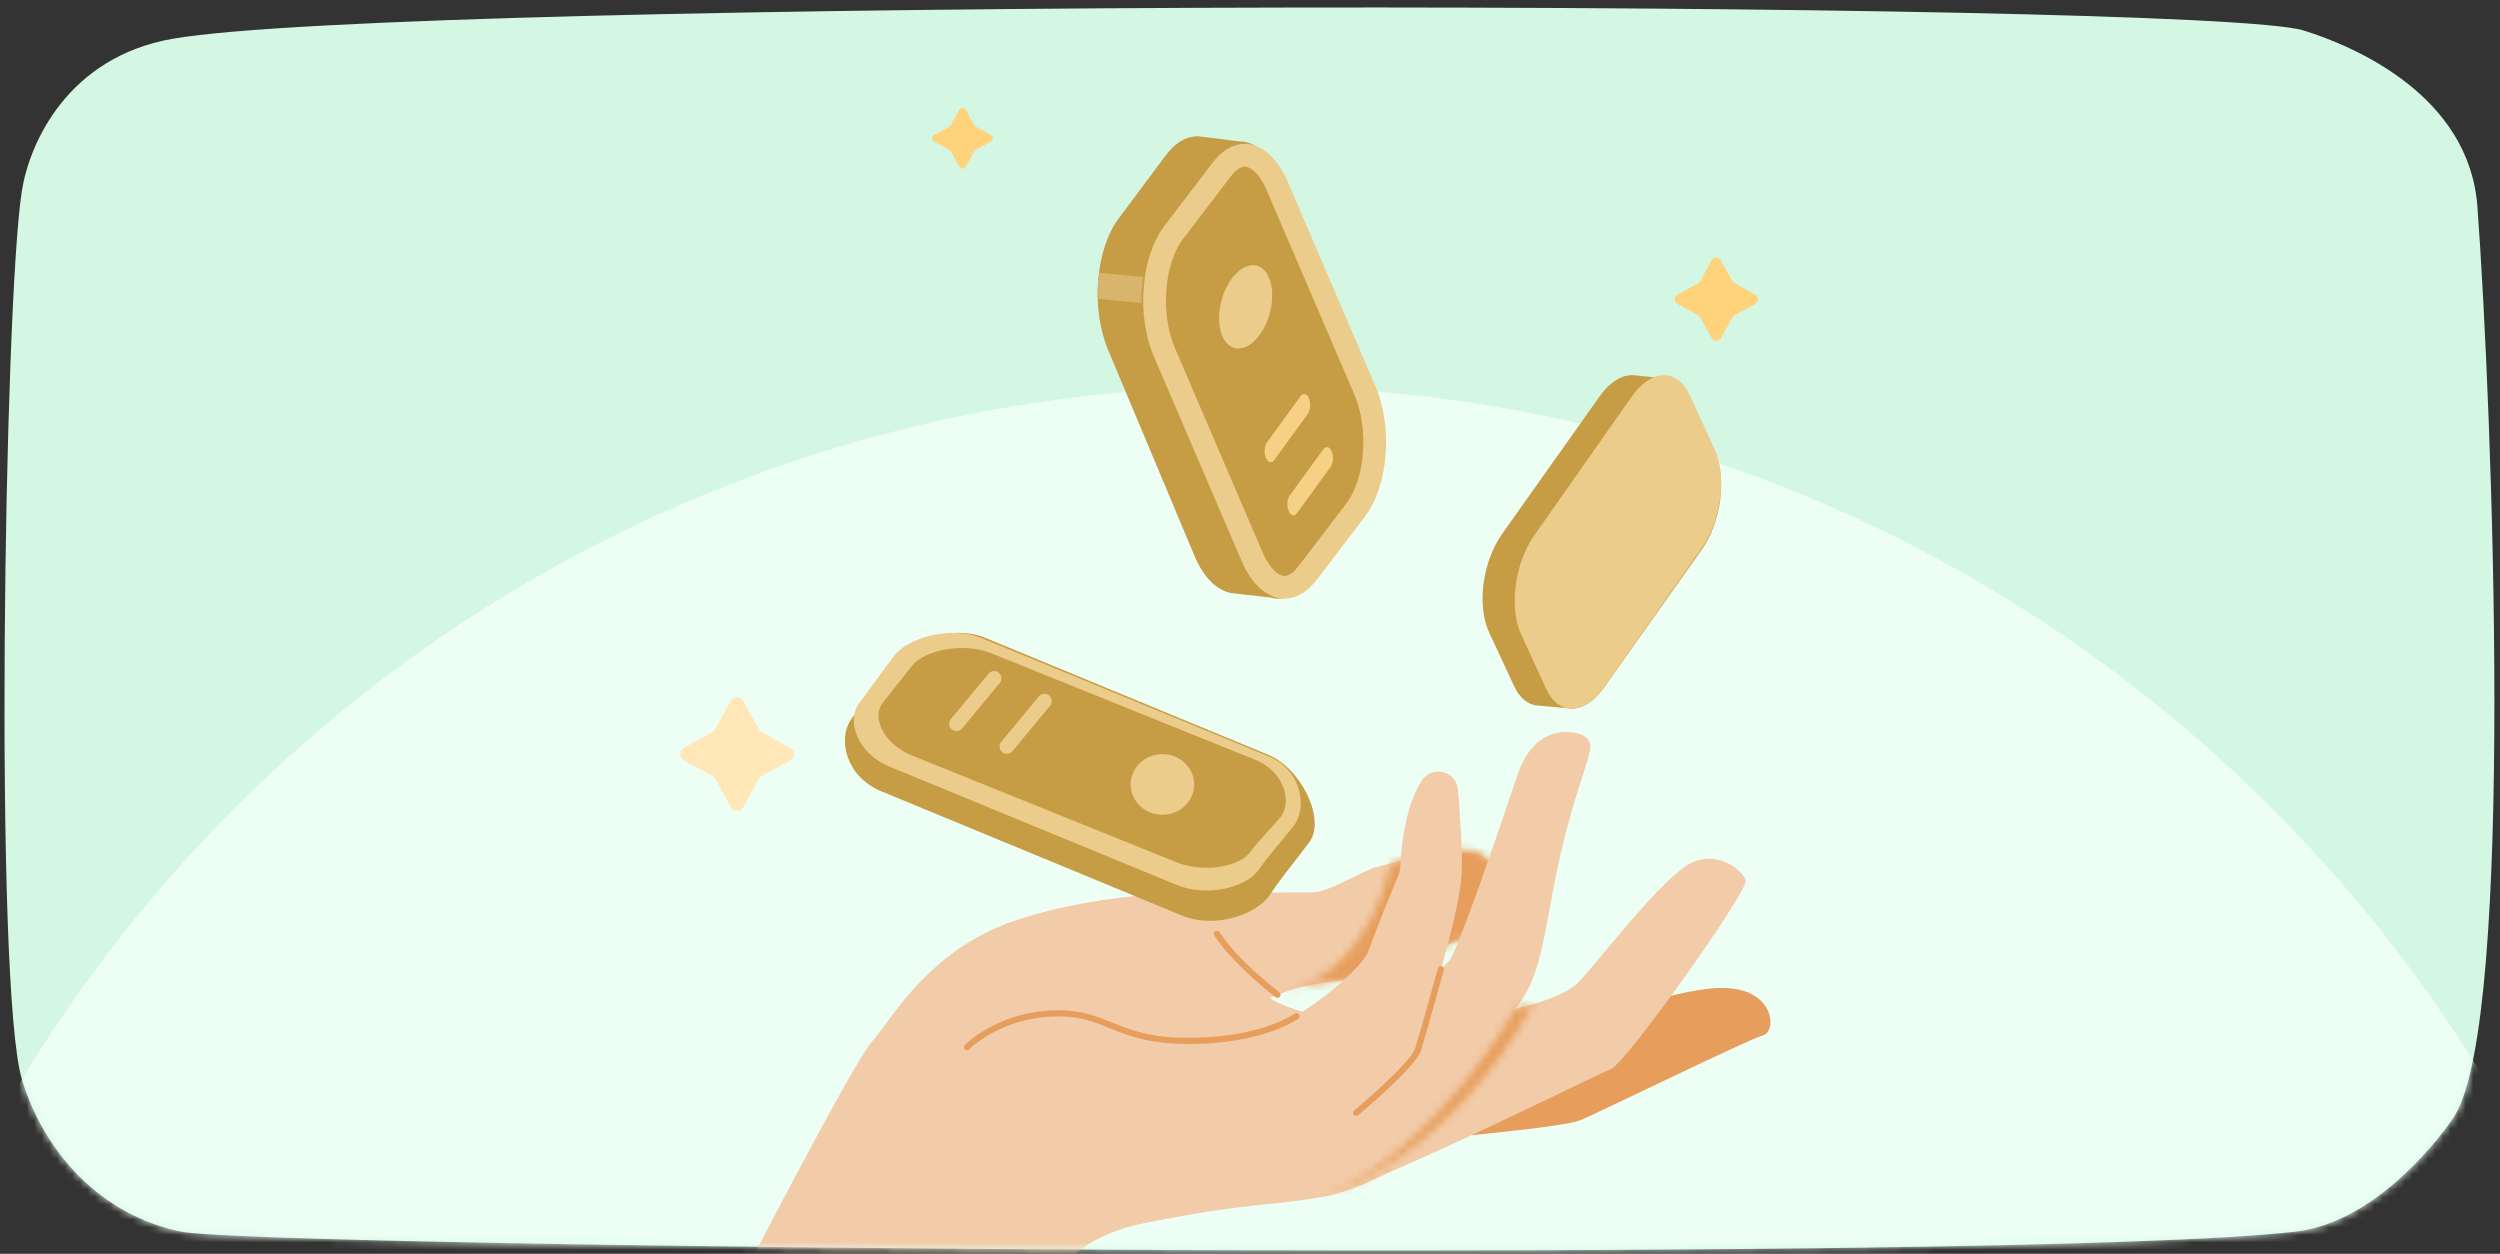 <svg width="329" height="165" viewBox="0 0 329 165" fill="none" xmlns="http://www.w3.org/2000/svg">
<rect x="0" y="0" width="329" height="165" fill="#333333" stroke="none"/>
<path d="M23.787 162.074C34.239 164.232 265.379 166.385 302.165 162.074C313.055 160.798 321.772 148.881 323.044 146.813C330.996 133.881 328.014 54.128 326.026 27.184C324.956 12.683 310.119 6.168 303.159 4.013C289.849 -0.109 53.818 -0.275 22.792 5.091C8.911 7.491 3.879 18.811 2.88 25.103C0.55 39.77 -0.828 129.984 2.908 142.136C5.891 151.835 13.348 159.919 23.787 162.074Z" fill="#D4F7E4"/>
<mask id="mask0_5567_145068" style="mask-type:alpha" maskUnits="userSpaceOnUse" x="0" y="0" width="329" height="165">
<path fill-rule="evenodd" clip-rule="evenodd" d="M23.787 162.074C34.239 164.232 265.379 166.385 302.165 162.074C313.055 160.798 321.772 148.881 323.044 146.813C330.996 133.881 328.014 54.128 326.026 27.184C324.956 12.683 310.119 6.168 303.159 4.013C289.849 -0.109 53.818 -0.275 22.792 5.091C8.911 7.491 3.879 18.811 2.88 25.103C0.55 39.77 -0.828 129.984 2.908 142.136C5.891 151.835 13.348 159.919 23.787 162.074Z" fill="white"/>
</mask>
<g mask="url(#mask0_5567_145068)">
<path d="M354.237 239.763C354.237 344.092 269.48 428.668 164.927 428.668C60.374 428.668 -24.383 344.092 -24.383 239.763C-24.383 135.433 60.374 50.857 164.927 50.857C269.48 50.857 354.237 135.433 354.237 239.763Z" fill="#EDFFF5"/>
</g>
<mask id="mask1_5567_145068" style="mask-type:alpha" maskUnits="userSpaceOnUse" x="0" y="0" width="329" height="165">
<path fill-rule="evenodd" clip-rule="evenodd" d="M23.787 162.074C34.239 164.232 265.379 166.385 302.165 162.074C313.055 160.798 321.772 148.881 323.044 146.813C330.996 133.881 328.014 54.128 326.026 27.184C324.956 12.683 310.119 6.168 303.159 4.013C289.849 -0.109 53.818 -0.275 22.792 5.091C8.911 7.491 3.879 18.811 2.88 25.103C0.55 39.77 -0.828 129.984 2.908 142.136C5.891 151.835 13.348 159.919 23.787 162.074Z" fill="white"/>
</mask>
<g mask="url(#mask1_5567_145068)">
<path d="M193.667 149.391C193.667 149.391 205.791 148.223 207.754 147.501C209.718 146.779 230.046 136.771 232.009 136.254C233.973 135.74 233.588 129.257 225.217 130.082C216.846 130.908 209.512 135.223 202.484 136.564C195.457 137.904 193.667 149.391 193.667 149.391Z" fill="#E79E5C"/>
<mask id="mask2_5567_145068" style="mask-type:alpha" maskUnits="userSpaceOnUse" x="96" y="112" width="102" height="73">
<path fill-rule="evenodd" clip-rule="evenodd" d="M96.257 112.186H197.13V184.9H96.257V112.186Z" fill="white"/>
</mask>
<g mask="url(#mask2_5567_145068)">
<path d="M196.389 121.297C195.977 122.323 182.752 127.688 179.124 128.524C175.983 129.242 172.988 129.169 168.98 130.59C168.951 130.605 168.906 130.62 168.877 130.634C168.643 130.708 168.392 130.796 168.143 130.898C168.129 130.913 168.113 130.913 168.113 130.913C167.805 131.03 167.483 131.162 167.144 131.308C167.144 131.308 168.774 133.185 182.633 135.78C183.999 136.042 185.482 136.307 187.082 136.57C187.082 136.57 191.736 138.828 187.713 151.214C187.713 151.214 180.886 156.271 174.06 157.502C167.247 158.748 164.615 158.159 150.669 160.945C136.722 163.73 135.664 174.068 129.455 184.9C129.455 184.9 103.157 185.037 96.257 170.877C96.257 170.877 112.267 139.766 114.748 137.083C116.584 135.105 119.637 129.477 125.847 125.093V125.078C128.049 123.526 130.663 122.118 133.76 121.091C145.549 117.163 158.879 117.368 160.95 117.471C163.005 117.574 170.346 117.398 172.621 117.442C174.338 117.471 177.055 115.888 179.301 114.848C180.035 114.51 180.71 114.218 181.297 114.07C183.675 113.455 194.936 110.157 196.389 114.07C197.827 117.999 196.8 120.256 196.389 121.297Z" fill="#F2CBA8"/>
</g>
<path d="M174.66 157.387C183.315 154.892 210.028 141.413 211.991 140.691C213.955 139.969 230.149 117.197 229.736 115.856C229.322 114.515 226.126 111.911 222.663 113.509C218.808 115.291 209.925 127.072 207.651 129.342C205.378 131.612 198.558 132.954 198.558 132.954L174.66 157.387Z" fill="#F2CBA8"/>
<mask id="mask3_5567_145068" style="mask-type:alpha" maskUnits="userSpaceOnUse" x="168" y="111" width="30" height="20">
<path fill-rule="evenodd" clip-rule="evenodd" d="M192.558 111.785C190.491 111.785 188.159 112.597 186.846 112.938C186.258 113.083 184.266 113.118 183.53 113.455C182.517 113.72 182.615 116.702 180.784 120.228C176.322 128.811 171.765 129.47 168.98 130.59C172.987 129.169 175.983 129.242 179.124 128.523C182.751 127.688 195.978 122.324 196.39 121.297C196.8 120.256 197.827 117.999 196.39 114.071C195.74 112.319 194.237 111.785 192.562 111.785C192.561 111.785 192.56 111.785 192.558 111.785Z" fill="white"/>
</mask>
<g mask="url(#mask3_5567_145068)">
<path d="M164.79 134.774H201.32V107.601H164.79V134.774Z" fill="#E79E5C"/>
</g>
<path d="M172.412 157.68C178.199 157.613 197.318 136.358 200.521 131.199C203.725 126.041 203.466 118.071 206.928 106.436C209.374 98.216 209.895 98.212 208.618 96.937C208.156 96.475 202.234 94.388 199.68 102.037C197.092 109.788 191.645 125.655 190.653 126.522C189.661 127.392 175.616 142.033 175.616 142.033L172.412 157.68Z" fill="#F2CBA8"/>
<path d="M127.908 137.561C127.908 137.561 136.313 131.508 147.059 134.948C157.808 138.387 161.837 136.565 165.282 136.151C168.727 135.739 179.026 128.206 180.129 125.043C181.072 122.336 183.426 116.61 184.087 115.011C184.204 114.728 184.263 114.457 184.274 114.151C184.338 112.467 184.731 106.31 187.11 102.709C188.468 100.651 191.675 101.469 191.874 103.926C192.153 107.378 192.483 112.273 192.357 114.897C192.15 119.23 189.361 128.722 188.637 130.58C187.914 132.437 177.167 145.746 177.167 145.746" fill="#F2CBA8"/>
<path d="M170.615 133.745C168.746 134.901 164.548 136.833 157.209 136.976C146.681 137.184 146.06 133.159 138.725 133.365C131.387 133.571 127.254 137.803 127.254 137.803" stroke="#E79E5C" stroke-width="0.812" stroke-linecap="round"/>
<path d="M168.113 130.913C168.113 130.913 162.553 126.659 160.147 122.894" stroke="#E79E5C" stroke-width="0.812" stroke-linecap="round"/>
<path d="M189.615 127.548C189.615 127.548 187.508 135.2 186.622 138.112C186.002 140.151 178.476 146.453 178.476 146.453" stroke="#E79E5C" stroke-width="0.812" stroke-linecap="round"/>
<mask id="mask4_5567_145068" style="mask-type:alpha" maskUnits="userSpaceOnUse" x="174" y="132" width="28" height="26">
<path fill-rule="evenodd" clip-rule="evenodd" d="M199.434 132.76C199.434 132.76 189.085 151.438 174.059 157.502C174.059 157.502 190.085 153.124 201.766 132.144L199.434 132.76Z" fill="white"/>
</mask>
<g mask="url(#mask4_5567_145068)">
<path d="M169.87 161.686H205.957V127.961H169.87V161.686Z" fill="#E79E5C"/>
</g>
<path d="M163.159 18.613L158.242 17.996C156.588 17.718 154.872 18.496 153.436 20.419L147.222 28.744C144.161 32.846 143.537 40.595 145.828 46.055L157.204 73.175C158.449 76.144 160.302 77.822 162.224 78.077C162.302 78.087 167.14 78.62 167.14 78.62C168.937 79.148 170.848 78.415 172.421 76.307L178.636 67.981C181.696 63.881 182.32 56.132 180.03 50.672L168.654 23.552C167.306 20.338 165.249 18.636 163.159 18.613Z" fill="#C69C45"/>
<path d="M179.587 68.04L173.268 76.321C170.155 80.398 165.744 79.302 163.415 73.872L151.845 46.901C149.516 41.47 150.151 33.762 153.264 29.685L159.583 21.404C162.696 17.326 167.107 18.422 169.436 23.852L181.005 50.826C183.335 56.255 182.7 63.964 179.587 68.04Z" fill="#ECCC8B"/>
<path d="M150.441 36.448L144.666 35.895C144.485 37.014 144.415 38.172 144.461 39.326L150.223 39.885C150.182 38.727 150.256 37.568 150.441 36.448Z" fill="#D8B56D"/>
<path d="M163.332 22.036C163.628 21.913 164.009 21.833 164.583 22.184C165.033 22.46 165.907 23.199 166.7 25.048L178.248 51.964C179.174 54.124 179.577 56.937 179.351 59.679C179.131 62.338 178.346 64.727 177.195 66.235L170.887 74.499C170.316 75.247 169.828 75.557 169.519 75.687C169.222 75.811 168.842 75.891 168.267 75.54C167.817 75.264 166.944 74.526 166.15 72.676L154.603 45.76C153.675 43.599 153.274 40.786 153.5 38.045C153.718 35.386 154.505 32.996 155.656 31.488L161.963 23.225C162.534 22.477 163.022 22.166 163.332 22.036Z" fill="#C69C45"/>
<path d="M166.978 36.497C167.921 38.634 167.319 42.107 165.635 44.255C163.95 46.402 161.82 46.408 160.877 44.271C159.934 42.133 160.535 38.659 162.221 36.513C163.906 34.366 166.036 34.358 166.978 36.497Z" fill="#ECCC8B"/>
<path d="M172.101 54.478L167.695 60.539C167.344 61.022 166.847 60.893 166.584 60.249C166.321 59.606 166.393 58.691 166.744 58.208L171.148 52.146C171.5 51.663 171.998 51.794 172.261 52.437C172.524 53.08 172.452 53.995 172.101 54.478Z" fill="#F6D185"/>
<path d="M175.097 61.46L170.693 67.52C170.341 68.005 169.843 67.875 169.58 67.23C169.317 66.587 169.39 65.673 169.74 65.189L174.145 59.129C174.497 58.644 174.994 58.776 175.257 59.419C175.52 60.063 175.449 60.976 175.097 61.46Z" fill="#F6D185"/>
<path d="M211.11 90.451L223.928 72.364C226.509 68.723 227.281 62.932 225.654 59.431L222.349 52.319C221.512 50.518 220.204 49.672 218.779 49.771C218.779 49.771 215.087 49.386 215.026 49.381C213.551 49.26 211.902 50.193 210.499 52.173L197.681 70.26C195.1 73.902 194.328 79.694 195.955 83.195L199.26 90.307C200.024 91.951 201.179 92.797 202.458 92.858L206.223 93.196C207.784 93.515 209.591 92.594 211.11 90.451Z" fill="#C69C45"/>
<path d="M223.928 72.175L211.11 90.426C208.529 94.1 205.119 94.213 203.491 90.68L200.187 83.504C198.559 79.97 199.331 74.127 201.912 70.452L214.73 52.202C217.309 48.528 220.721 48.414 222.349 51.949L225.653 59.125C227.281 62.658 226.509 68.501 223.928 72.175Z" fill="#ECCC8B"/>
<path d="M126.221 14.468L125.058 16.59L122.933 17.751C122.581 17.943 122.581 18.446 122.933 18.638L125.058 19.799L126.221 21.921C126.412 22.272 126.917 22.272 127.108 21.921L128.272 19.799L130.398 18.638C130.749 18.446 130.749 17.943 130.398 17.751L128.272 16.59L127.108 14.468C126.917 14.117 126.412 14.117 126.221 14.468Z" fill="#FFD37B"/>
<path d="M155.532 120.481C142.323 115.022 129.114 109.562 115.905 104.103C111.496 102.281 110.139 97.417 111.988 94.701C114.167 91.501 114.797 90.651 117.162 87.248C119.169 84.36 125.265 82.119 129.676 83.942C142.884 89.4 153.686 93.865 166.894 99.324C171.305 101.147 174.487 107.89 172.315 110.815C169.757 114.262 169.103 114.819 167.103 117.782C165.406 120.299 159.942 122.303 155.532 120.481Z" fill="#C69C45"/>
<path d="M154.826 116.445C142.23 111.254 129.632 106.064 117.035 100.875C112.829 99.142 111.378 94.898 113.015 92.623C114.942 89.944 115.504 89.233 117.597 86.385C119.374 83.966 125.015 82.257 129.22 83.989C141.817 89.179 154.414 94.369 167.011 99.559C171.217 101.292 172.156 106.277 170.224 108.722C167.949 111.6 167.355 112.056 165.587 114.538C164.087 116.647 159.033 118.177 154.826 116.445Z" fill="#ECCC8B"/>
<path d="M154.768 113.451C143.194 108.78 131.622 104.11 120.05 99.44C116.186 97.881 114.729 94.353 116.134 92.541C117.787 90.405 118.271 89.842 120.069 87.575C121.596 85.648 126.641 84.43 130.505 85.99C142.078 90.661 153.65 95.331 165.224 100C169.087 101.56 170.103 105.68 168.439 107.621C166.478 109.907 165.955 110.262 164.44 112.24C163.153 113.92 158.631 115.01 154.768 113.451Z" fill="#C69C45"/>
<path d="M156.84 104.756C155.957 106.792 153.51 107.76 151.375 106.917C149.24 106.075 148.225 103.742 149.108 101.707C149.992 99.671 152.438 98.704 154.574 99.546C156.709 100.388 157.723 102.721 156.84 104.756Z" fill="#ECCC8B"/>
<path d="M137.451 92.26L132.501 98.245" stroke="#ECCC8B" stroke-width="1.92" stroke-linecap="round" stroke-linejoin="round"/>
<path d="M130.824 89.268L125.873 95.252" stroke="#ECCC8B" stroke-width="1.92" stroke-linecap="round" stroke-linejoin="round"/>
</g>
<path d="M225.255 34.262L223.655 37.181L220.733 38.777C220.25 39.041 220.25 39.732 220.733 39.996L223.655 41.592L225.255 44.511C225.518 44.993 226.212 44.993 226.475 44.511L228.075 41.592L230.998 39.996C231.481 39.732 231.481 39.041 230.998 38.777L228.075 37.181L226.475 34.262C226.212 33.78 225.518 33.78 225.255 34.262Z" fill="#FFD37B"/>
<path d="M96.162 92.245L93.981 96.225L89.996 98.4C89.338 98.761 89.338 99.704 89.996 100.064L93.981 102.24L96.162 106.22C96.521 106.877 97.467 106.877 97.826 106.22L100.007 102.24L103.994 100.064C104.652 99.704 104.652 98.761 103.994 98.4L100.007 96.225L97.826 92.245C97.467 91.587 96.521 91.587 96.162 92.245Z" fill="#FFE7B8"/>
</svg>
